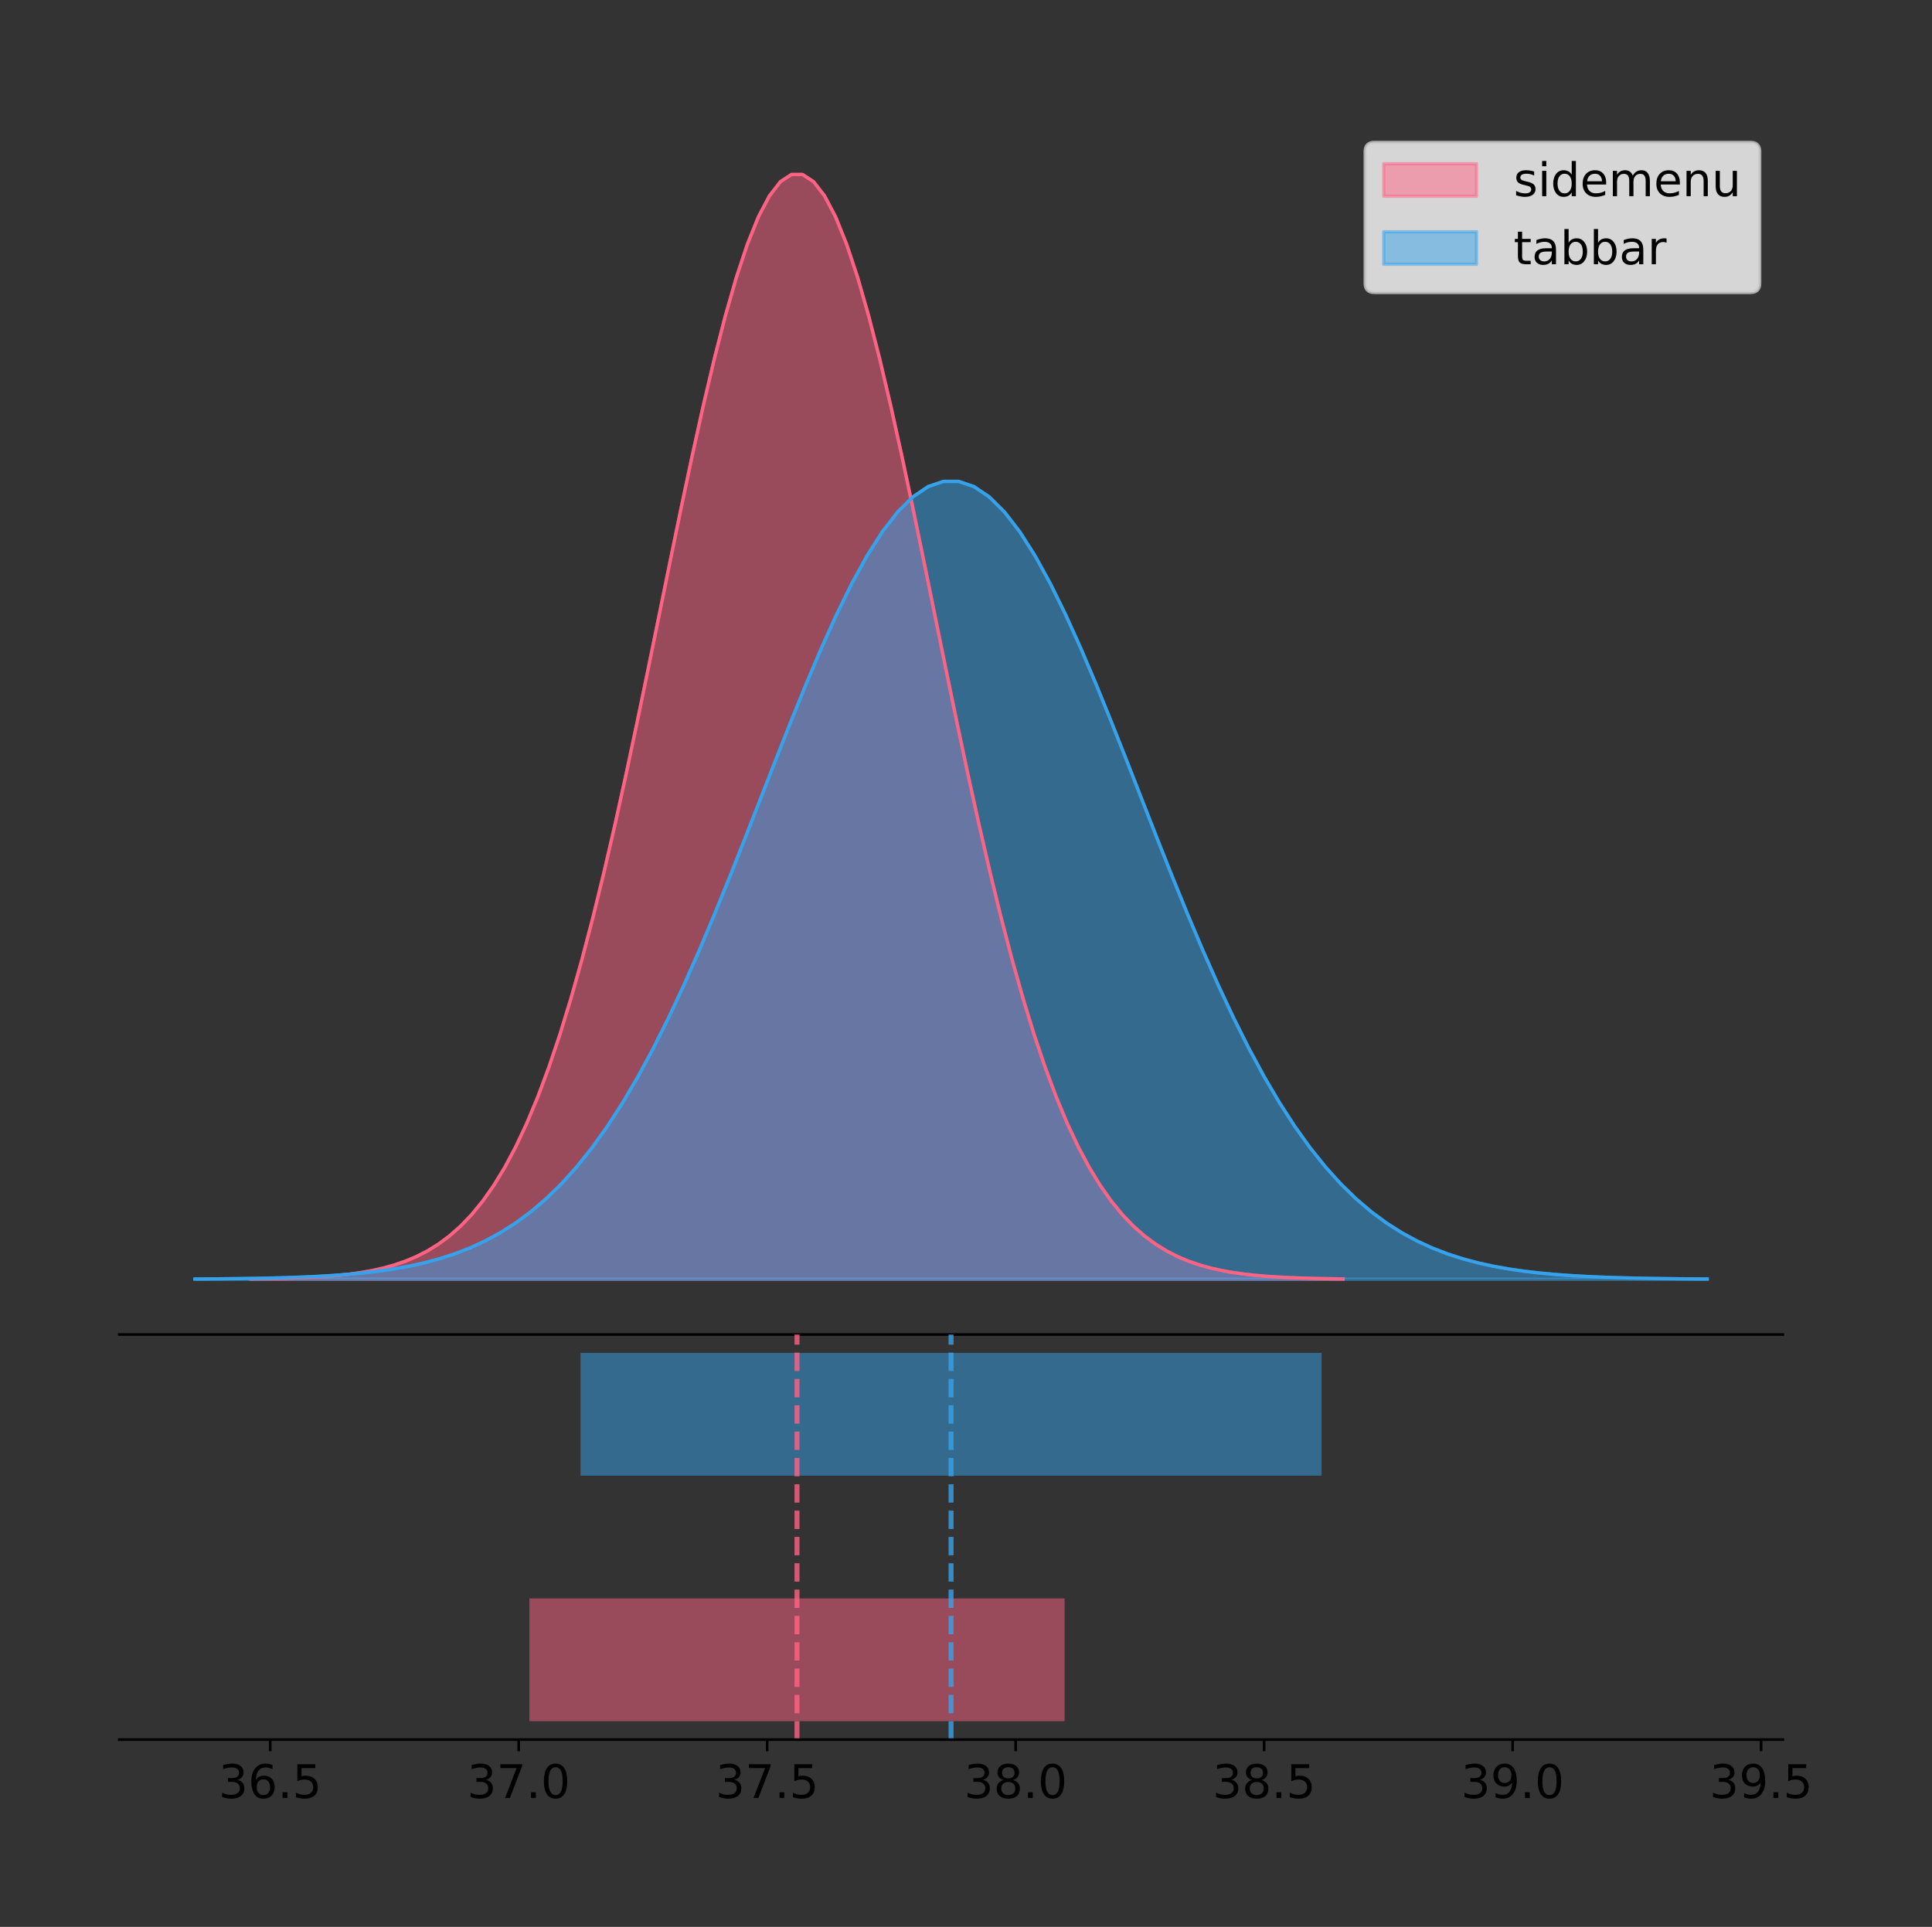 <?xml version="1.0" encoding="utf-8" standalone="no"?>
<!DOCTYPE svg PUBLIC "-//W3C//DTD SVG 1.1//EN"
  "http://www.w3.org/Graphics/SVG/1.1/DTD/svg11.dtd">
<!-- Created with matplotlib (https://matplotlib.org/) -->
<svg height="581.789pt" version="1.1" viewBox="0 0 583.22 581.789" width="583.22pt" xmlns="http://www.w3.org/2000/svg" xmlns:xlink="http://www.w3.org/1999/xlink">
 <rect x="0" y="0" width="583.22" height="581.789" fill="#333333" stroke="none"/>
 <defs>
  <style type="text/css">
*{stroke-linecap:butt;stroke-linejoin:round;}
  </style>
 </defs>
 <g id="figure_1">
  <g id="patch_1">
   <path d="M 0 581.789 
L 583.22 581.789 
L 583.22 0 
L 0 0 
z
" style="fill:none;"/>
  </g>
  <g id="axes_1">
   <g id="patch_2">
    <path d="M 36 402.93 
L 538.2 402.93 
L 538.2 36 
L 36 36 
z
" style="fill:none;"/>
   </g>
   <g id="PolyCollection_1">
    <defs>
     <path d="M 75.736 -195.538 
L 75.736 -195.65 
L 79.066 -195.692 
L 82.397 -195.749 
L 85.727 -195.825 
L 89.058 -195.925 
L 92.388 -196.058 
L 95.718 -196.23 
L 99.049 -196.455 
L 102.379 -196.744 
L 105.71 -197.115 
L 109.04 -197.585 
L 112.371 -198.179 
L 115.701 -198.923 
L 119.032 -199.848 
L 122.362 -200.99 
L 125.693 -202.39 
L 129.023 -204.093 
L 132.354 -206.151 
L 135.684 -208.617 
L 139.014 -211.552 
L 142.345 -215.017 
L 145.675 -219.078 
L 149.006 -223.801 
L 152.336 -229.25 
L 155.667 -235.488 
L 158.997 -242.572 
L 162.328 -250.552 
L 165.658 -259.468 
L 168.989 -269.344 
L 172.319 -280.192 
L 175.649 -292.002 
L 178.98 -304.744 
L 182.31 -318.365 
L 185.641 -332.786 
L 188.971 -347.901 
L 192.302 -363.58 
L 195.632 -379.667 
L 198.963 -395.98 
L 202.293 -412.318 
L 205.624 -428.462 
L 208.954 -444.18 
L 212.285 -459.23 
L 215.615 -473.372 
L 218.945 -486.366 
L 222.276 -497.987 
L 225.606 -508.025 
L 228.937 -516.294 
L 232.267 -522.64 
L 235.598 -526.94 
L 238.928 -529.111 
L 242.259 -529.111 
L 245.589 -526.94 
L 248.92 -522.64 
L 252.25 -516.294 
L 255.58 -508.025 
L 258.911 -497.987 
L 262.241 -486.366 
L 265.572 -473.372 
L 268.902 -459.23 
L 272.233 -444.18 
L 275.563 -428.462 
L 278.894 -412.318 
L 282.224 -395.98 
L 285.555 -379.667 
L 288.885 -363.58 
L 292.216 -347.901 
L 295.546 -332.786 
L 298.876 -318.365 
L 302.207 -304.744 
L 305.537 -292.002 
L 308.868 -280.192 
L 312.198 -269.344 
L 315.529 -259.468 
L 318.859 -250.552 
L 322.19 -242.572 
L 325.52 -235.488 
L 328.851 -229.25 
L 332.181 -223.801 
L 335.512 -219.078 
L 338.842 -215.017 
L 342.172 -211.552 
L 345.503 -208.617 
L 348.833 -206.151 
L 352.164 -204.093 
L 355.494 -202.39 
L 358.825 -200.99 
L 362.155 -199.848 
L 365.486 -198.923 
L 368.816 -198.179 
L 372.147 -197.585 
L 375.477 -197.115 
L 378.807 -196.744 
L 382.138 -196.455 
L 385.468 -196.23 
L 388.799 -196.058 
L 392.129 -195.925 
L 395.46 -195.825 
L 398.79 -195.749 
L 402.121 -195.692 
L 405.451 -195.65 
L 405.451 -195.538 
L 405.451 -195.538 
L 402.121 -195.538 
L 398.79 -195.538 
L 395.46 -195.538 
L 392.129 -195.538 
L 388.799 -195.538 
L 385.468 -195.538 
L 382.138 -195.538 
L 378.807 -195.538 
L 375.477 -195.538 
L 372.147 -195.538 
L 368.816 -195.538 
L 365.486 -195.538 
L 362.155 -195.538 
L 358.825 -195.538 
L 355.494 -195.538 
L 352.164 -195.538 
L 348.833 -195.538 
L 345.503 -195.538 
L 342.172 -195.538 
L 338.842 -195.538 
L 335.512 -195.538 
L 332.181 -195.538 
L 328.851 -195.538 
L 325.52 -195.538 
L 322.19 -195.538 
L 318.859 -195.538 
L 315.529 -195.538 
L 312.198 -195.538 
L 308.868 -195.538 
L 305.537 -195.538 
L 302.207 -195.538 
L 298.876 -195.538 
L 295.546 -195.538 
L 292.216 -195.538 
L 288.885 -195.538 
L 285.555 -195.538 
L 282.224 -195.538 
L 278.894 -195.538 
L 275.563 -195.538 
L 272.233 -195.538 
L 268.902 -195.538 
L 265.572 -195.538 
L 262.241 -195.538 
L 258.911 -195.538 
L 255.58 -195.538 
L 252.25 -195.538 
L 248.92 -195.538 
L 245.589 -195.538 
L 242.259 -195.538 
L 238.928 -195.538 
L 235.598 -195.538 
L 232.267 -195.538 
L 228.937 -195.538 
L 225.606 -195.538 
L 222.276 -195.538 
L 218.945 -195.538 
L 215.615 -195.538 
L 212.285 -195.538 
L 208.954 -195.538 
L 205.624 -195.538 
L 202.293 -195.538 
L 198.963 -195.538 
L 195.632 -195.538 
L 192.302 -195.538 
L 188.971 -195.538 
L 185.641 -195.538 
L 182.31 -195.538 
L 178.98 -195.538 
L 175.649 -195.538 
L 172.319 -195.538 
L 168.989 -195.538 
L 165.658 -195.538 
L 162.328 -195.538 
L 158.997 -195.538 
L 155.667 -195.538 
L 152.336 -195.538 
L 149.006 -195.538 
L 145.675 -195.538 
L 142.345 -195.538 
L 139.014 -195.538 
L 135.684 -195.538 
L 132.354 -195.538 
L 129.023 -195.538 
L 125.693 -195.538 
L 122.362 -195.538 
L 119.032 -195.538 
L 115.701 -195.538 
L 112.371 -195.538 
L 109.04 -195.538 
L 105.71 -195.538 
L 102.379 -195.538 
L 99.049 -195.538 
L 95.718 -195.538 
L 92.388 -195.538 
L 89.058 -195.538 
L 85.727 -195.538 
L 82.397 -195.538 
L 79.066 -195.538 
L 75.736 -195.538 
z
" id="m3b78903019" style="stroke:#ff6384;stroke-opacity:0.5;"/>
    </defs>
    <g clip-path="url(#pe0294718a5)">
     <use style="fill:#ff6384;fill-opacity:0.5;stroke:#ff6384;stroke-opacity:0.5;" x="0" xlink:href="#m3b78903019" y="581.789"/>
    </g>
   </g>
   <g id="PolyCollection_2">
    <defs>
     <path d="M 58.827 -195.538 
L 58.827 -195.619 
L 63.439 -195.649 
L 68.05 -195.69 
L 72.662 -195.745 
L 77.274 -195.818 
L 81.885 -195.913 
L 86.497 -196.038 
L 91.108 -196.2 
L 95.72 -196.409 
L 100.331 -196.677 
L 104.943 -197.017 
L 109.555 -197.445 
L 114.166 -197.983 
L 118.778 -198.651 
L 123.389 -199.475 
L 128.001 -200.487 
L 132.612 -201.717 
L 137.224 -203.202 
L 141.836 -204.984 
L 146.447 -207.103 
L 151.059 -209.606 
L 155.67 -212.539 
L 160.282 -215.949 
L 164.893 -219.885 
L 169.505 -224.39 
L 174.117 -229.506 
L 178.728 -235.269 
L 183.34 -241.708 
L 187.951 -248.841 
L 192.563 -256.675 
L 197.174 -265.204 
L 201.786 -274.407 
L 206.398 -284.243 
L 211.009 -294.658 
L 215.621 -305.574 
L 220.232 -316.898 
L 224.844 -328.515 
L 229.455 -340.297 
L 234.067 -352.096 
L 238.679 -363.755 
L 243.29 -375.106 
L 247.902 -385.976 
L 252.513 -396.188 
L 257.125 -405.573 
L 261.736 -413.965 
L 266.348 -421.215 
L 270.96 -427.187 
L 275.571 -431.77 
L 280.183 -434.875 
L 284.794 -436.443 
L 289.406 -436.443 
L 294.017 -434.875 
L 298.629 -431.77 
L 303.24 -427.187 
L 307.852 -421.215 
L 312.464 -413.965 
L 317.075 -405.573 
L 321.687 -396.188 
L 326.298 -385.976 
L 330.91 -375.106 
L 335.521 -363.755 
L 340.133 -352.096 
L 344.745 -340.297 
L 349.356 -328.515 
L 353.968 -316.898 
L 358.579 -305.574 
L 363.191 -294.658 
L 367.802 -284.243 
L 372.414 -274.407 
L 377.026 -265.204 
L 381.637 -256.675 
L 386.249 -248.841 
L 390.86 -241.708 
L 395.472 -235.269 
L 400.083 -229.506 
L 404.695 -224.39 
L 409.307 -219.885 
L 413.918 -215.949 
L 418.53 -212.539 
L 423.141 -209.606 
L 427.753 -207.103 
L 432.364 -204.984 
L 436.976 -203.202 
L 441.588 -201.717 
L 446.199 -200.487 
L 450.811 -199.475 
L 455.422 -198.651 
L 460.034 -197.983 
L 464.645 -197.445 
L 469.257 -197.017 
L 473.869 -196.677 
L 478.48 -196.409 
L 483.092 -196.2 
L 487.703 -196.038 
L 492.315 -195.913 
L 496.926 -195.818 
L 501.538 -195.745 
L 506.15 -195.69 
L 510.761 -195.649 
L 515.373 -195.619 
L 515.373 -195.538 
L 515.373 -195.538 
L 510.761 -195.538 
L 506.15 -195.538 
L 501.538 -195.538 
L 496.926 -195.538 
L 492.315 -195.538 
L 487.703 -195.538 
L 483.092 -195.538 
L 478.48 -195.538 
L 473.869 -195.538 
L 469.257 -195.538 
L 464.645 -195.538 
L 460.034 -195.538 
L 455.422 -195.538 
L 450.811 -195.538 
L 446.199 -195.538 
L 441.588 -195.538 
L 436.976 -195.538 
L 432.364 -195.538 
L 427.753 -195.538 
L 423.141 -195.538 
L 418.53 -195.538 
L 413.918 -195.538 
L 409.307 -195.538 
L 404.695 -195.538 
L 400.083 -195.538 
L 395.472 -195.538 
L 390.86 -195.538 
L 386.249 -195.538 
L 381.637 -195.538 
L 377.026 -195.538 
L 372.414 -195.538 
L 367.802 -195.538 
L 363.191 -195.538 
L 358.579 -195.538 
L 353.968 -195.538 
L 349.356 -195.538 
L 344.745 -195.538 
L 340.133 -195.538 
L 335.521 -195.538 
L 330.91 -195.538 
L 326.298 -195.538 
L 321.687 -195.538 
L 317.075 -195.538 
L 312.464 -195.538 
L 307.852 -195.538 
L 303.24 -195.538 
L 298.629 -195.538 
L 294.017 -195.538 
L 289.406 -195.538 
L 284.794 -195.538 
L 280.183 -195.538 
L 275.571 -195.538 
L 270.96 -195.538 
L 266.348 -195.538 
L 261.736 -195.538 
L 257.125 -195.538 
L 252.513 -195.538 
L 247.902 -195.538 
L 243.29 -195.538 
L 238.679 -195.538 
L 234.067 -195.538 
L 229.455 -195.538 
L 224.844 -195.538 
L 220.232 -195.538 
L 215.621 -195.538 
L 211.009 -195.538 
L 206.398 -195.538 
L 201.786 -195.538 
L 197.174 -195.538 
L 192.563 -195.538 
L 187.951 -195.538 
L 183.34 -195.538 
L 178.728 -195.538 
L 174.117 -195.538 
L 169.505 -195.538 
L 164.893 -195.538 
L 160.282 -195.538 
L 155.67 -195.538 
L 151.059 -195.538 
L 146.447 -195.538 
L 141.836 -195.538 
L 137.224 -195.538 
L 132.612 -195.538 
L 128.001 -195.538 
L 123.389 -195.538 
L 118.778 -195.538 
L 114.166 -195.538 
L 109.555 -195.538 
L 104.943 -195.538 
L 100.331 -195.538 
L 95.72 -195.538 
L 91.108 -195.538 
L 86.497 -195.538 
L 81.885 -195.538 
L 77.274 -195.538 
L 72.662 -195.538 
L 68.05 -195.538 
L 63.439 -195.538 
L 58.827 -195.538 
z
" id="mb20e376451" style="stroke:#36a2eb;stroke-opacity:0.5;"/>
    </defs>
    <g clip-path="url(#pe0294718a5)">
     <use style="fill:#36a2eb;fill-opacity:0.5;stroke:#36a2eb;stroke-opacity:0.5;" x="0" xlink:href="#mb20e376451" y="581.789"/>
    </g>
   </g>
   <g id="line2d_1">
    <path clip-path="url(#pe0294718a5)" d="M 75.736 386.139 
L 79.066 386.097 
L 82.397 386.04 
L 85.727 385.965 
L 89.058 385.864 
L 92.388 385.732 
L 95.718 385.559 
L 99.049 385.334 
L 102.379 385.045 
L 105.71 384.675 
L 109.04 384.204 
L 112.371 383.61 
L 115.701 382.867 
L 119.032 381.941 
L 122.362 380.799 
L 125.693 379.399 
L 129.023 377.696 
L 132.354 375.639 
L 135.684 373.172 
L 139.014 370.238 
L 142.345 366.772 
L 145.675 362.711 
L 149.006 357.989 
L 152.336 352.539 
L 155.667 346.301 
L 158.997 339.217 
L 162.328 331.237 
L 165.658 322.322 
L 168.989 312.445 
L 172.319 301.597 
L 175.649 289.787 
L 178.98 277.045 
L 182.31 263.424 
L 185.641 249.004 
L 188.971 233.888 
L 192.302 218.209 
L 195.632 202.123 
L 198.963 185.809 
L 202.293 169.471 
L 205.624 153.327 
L 208.954 137.61 
L 212.285 122.559 
L 215.615 108.418 
L 218.945 95.423 
L 222.276 83.803 
L 225.606 73.765 
L 228.937 65.495 
L 232.267 59.15 
L 235.598 54.85 
L 238.928 52.679 
L 242.259 52.679 
L 245.589 54.85 
L 248.92 59.15 
L 252.25 65.495 
L 255.58 73.765 
L 258.911 83.803 
L 262.241 95.423 
L 265.572 108.418 
L 268.902 122.559 
L 272.233 137.61 
L 275.563 153.327 
L 278.894 169.471 
L 282.224 185.809 
L 285.555 202.123 
L 288.885 218.209 
L 292.216 233.888 
L 295.546 249.004 
L 298.876 263.424 
L 302.207 277.045 
L 305.537 289.787 
L 308.868 301.597 
L 312.198 312.445 
L 315.529 322.322 
L 318.859 331.237 
L 322.19 339.217 
L 325.52 346.301 
L 328.851 352.539 
L 332.181 357.989 
L 335.512 362.711 
L 338.842 366.772 
L 342.172 370.238 
L 345.503 373.172 
L 348.833 375.639 
L 352.164 377.696 
L 355.494 379.399 
L 358.825 380.799 
L 362.155 381.941 
L 365.486 382.867 
L 368.816 383.61 
L 372.147 384.204 
L 375.477 384.675 
L 378.807 385.045 
L 382.138 385.334 
L 385.468 385.559 
L 388.799 385.732 
L 392.129 385.864 
L 395.46 385.965 
L 398.79 386.04 
L 402.121 386.097 
L 405.451 386.139 
" style="fill:none;stroke:#ff6384;stroke-linecap:square;"/>
   </g>
   <g id="line2d_2">
    <path clip-path="url(#pe0294718a5)" d="M 58.827 386.17 
L 63.439 386.14 
L 68.05 386.099 
L 72.662 386.044 
L 77.274 385.972 
L 81.885 385.876 
L 86.497 385.751 
L 91.108 385.589 
L 95.72 385.38 
L 100.331 385.113 
L 104.943 384.773 
L 109.555 384.344 
L 114.166 383.807 
L 118.778 383.139 
L 123.389 382.314 
L 128.001 381.303 
L 132.612 380.073 
L 137.224 378.587 
L 141.836 376.806 
L 146.447 374.686 
L 151.059 372.184 
L 155.67 369.251 
L 160.282 365.84 
L 164.893 361.905 
L 169.505 357.4 
L 174.117 352.283 
L 178.728 346.52 
L 183.34 340.082 
L 187.951 332.949 
L 192.563 325.115 
L 197.174 316.585 
L 201.786 307.383 
L 206.398 297.546 
L 211.009 287.131 
L 215.621 276.215 
L 220.232 264.892 
L 224.844 253.274 
L 229.455 241.493 
L 234.067 229.693 
L 238.679 218.034 
L 243.29 206.683 
L 247.902 195.814 
L 252.513 185.601 
L 257.125 176.216 
L 261.736 167.824 
L 266.348 160.575 
L 270.96 154.602 
L 275.571 150.02 
L 280.183 146.914 
L 284.794 145.346 
L 289.406 145.346 
L 294.017 146.914 
L 298.629 150.02 
L 303.24 154.602 
L 307.852 160.575 
L 312.464 167.824 
L 317.075 176.216 
L 321.687 185.601 
L 326.298 195.814 
L 330.91 206.683 
L 335.521 218.034 
L 340.133 229.693 
L 344.745 241.493 
L 349.356 253.274 
L 353.968 264.892 
L 358.579 276.215 
L 363.191 287.131 
L 367.802 297.546 
L 372.414 307.383 
L 377.026 316.585 
L 381.637 325.115 
L 386.249 332.949 
L 390.86 340.082 
L 395.472 346.52 
L 400.083 352.283 
L 404.695 357.4 
L 409.307 361.905 
L 413.918 365.84 
L 418.53 369.251 
L 423.141 372.184 
L 427.753 374.686 
L 432.364 376.806 
L 436.976 378.587 
L 441.588 380.073 
L 446.199 381.303 
L 450.811 382.314 
L 455.422 383.139 
L 460.034 383.807 
L 464.645 384.344 
L 469.257 384.773 
L 473.869 385.113 
L 478.48 385.38 
L 483.092 385.589 
L 487.703 385.751 
L 492.315 385.876 
L 496.926 385.972 
L 501.538 386.044 
L 506.15 386.099 
L 510.761 386.14 
L 515.373 386.17 
" style="fill:none;stroke:#36a2eb;stroke-linecap:square;"/>
   </g>
   <g id="patch_3">
    <path d="M 36 402.93 
L 538.2 402.93 
" style="fill:none;stroke:#000000;stroke-linecap:square;stroke-linejoin:miter;stroke-width:0.8;"/>
   </g>
   <g id="legend_1">
    <g id="patch_4">
     <path d="M 414.919 88.299 
L 528.4 88.299 
Q 531.2 88.299 531.2 85.499 
L 531.2 45.8 
Q 531.2 43 528.4 43 
L 414.919 43 
Q 412.119 43 412.119 45.8 
L 412.119 85.499 
Q 412.119 88.299 414.919 88.299 
z
" style="fill:#ffffff;opacity:0.8;stroke:#cccccc;stroke-linejoin:miter;"/>
    </g>
    <g id="patch_5">
     <path d="M 417.719 59.238 
L 445.719 59.238 
L 445.719 49.438 
L 417.719 49.438 
z
" style="fill:#ff6384;opacity:0.5;stroke:#ff6384;stroke-linejoin:miter;"/>
    </g>
    <g id="text_1">
     <!-- sidemenu -->
     <defs>
      <path d="M 44.281 53.078 
L 44.281 44.578 
Q 40.484 46.531 36.375 47.5 
Q 32.281 48.484 27.875 48.484 
Q 21.188 48.484 17.844 46.438 
Q 14.5 44.391 14.5 40.281 
Q 14.5 37.156 16.891 35.375 
Q 19.281 33.594 26.516 31.984 
L 29.594 31.297 
Q 39.156 29.25 43.188 25.516 
Q 47.219 21.781 47.219 15.094 
Q 47.219 7.469 41.188 3.016 
Q 35.156 -1.422 24.609 -1.422 
Q 20.219 -1.422 15.453 -0.562 
Q 10.688 0.297 5.422 2 
L 5.422 11.281 
Q 10.406 8.688 15.234 7.391 
Q 20.062 6.109 24.812 6.109 
Q 31.156 6.109 34.562 8.281 
Q 37.984 10.453 37.984 14.406 
Q 37.984 18.062 35.516 20.016 
Q 33.062 21.969 24.703 23.781 
L 21.578 24.516 
Q 13.234 26.266 9.516 29.906 
Q 5.812 33.547 5.812 39.891 
Q 5.812 47.609 11.281 51.797 
Q 16.75 56 26.812 56 
Q 31.781 56 36.172 55.266 
Q 40.578 54.547 44.281 53.078 
z
" id="DejaVuSans-115"/>
      <path d="M 9.422 54.688 
L 18.406 54.688 
L 18.406 0 
L 9.422 0 
z
M 9.422 75.984 
L 18.406 75.984 
L 18.406 64.594 
L 9.422 64.594 
z
" id="DejaVuSans-105"/>
      <path d="M 45.406 46.391 
L 45.406 75.984 
L 54.391 75.984 
L 54.391 0 
L 45.406 0 
L 45.406 8.203 
Q 42.578 3.328 38.25 0.953 
Q 33.938 -1.422 27.875 -1.422 
Q 17.969 -1.422 11.734 6.484 
Q 5.516 14.406 5.516 27.297 
Q 5.516 40.188 11.734 48.094 
Q 17.969 56 27.875 56 
Q 33.938 56 38.25 53.625 
Q 42.578 51.266 45.406 46.391 
z
M 14.797 27.297 
Q 14.797 17.391 18.875 11.75 
Q 22.953 6.109 30.078 6.109 
Q 37.203 6.109 41.297 11.75 
Q 45.406 17.391 45.406 27.297 
Q 45.406 37.203 41.297 42.844 
Q 37.203 48.484 30.078 48.484 
Q 22.953 48.484 18.875 42.844 
Q 14.797 37.203 14.797 27.297 
z
" id="DejaVuSans-100"/>
      <path d="M 56.203 29.594 
L 56.203 25.203 
L 14.891 25.203 
Q 15.484 15.922 20.484 11.062 
Q 25.484 6.203 34.422 6.203 
Q 39.594 6.203 44.453 7.469 
Q 49.312 8.734 54.109 11.281 
L 54.109 2.781 
Q 49.266 0.734 44.188 -0.344 
Q 39.109 -1.422 33.891 -1.422 
Q 20.797 -1.422 13.156 6.188 
Q 5.516 13.812 5.516 26.812 
Q 5.516 40.234 12.766 48.109 
Q 20.016 56 32.328 56 
Q 43.359 56 49.781 48.891 
Q 56.203 41.797 56.203 29.594 
z
M 47.219 32.234 
Q 47.125 39.594 43.094 43.984 
Q 39.062 48.391 32.422 48.391 
Q 24.906 48.391 20.391 44.141 
Q 15.875 39.891 15.188 32.172 
z
" id="DejaVuSans-101"/>
      <path d="M 52 44.188 
Q 55.375 50.25 60.062 53.125 
Q 64.75 56 71.094 56 
Q 79.641 56 84.281 50.016 
Q 88.922 44.047 88.922 33.016 
L 88.922 0 
L 79.891 0 
L 79.891 32.719 
Q 79.891 40.578 77.094 44.375 
Q 74.312 48.188 68.609 48.188 
Q 61.625 48.188 57.562 43.547 
Q 53.516 38.922 53.516 30.906 
L 53.516 0 
L 44.484 0 
L 44.484 32.719 
Q 44.484 40.625 41.703 44.406 
Q 38.922 48.188 33.109 48.188 
Q 26.219 48.188 22.156 43.531 
Q 18.109 38.875 18.109 30.906 
L 18.109 0 
L 9.078 0 
L 9.078 54.688 
L 18.109 54.688 
L 18.109 46.188 
Q 21.188 51.219 25.484 53.609 
Q 29.781 56 35.688 56 
Q 41.656 56 45.828 52.969 
Q 50 49.953 52 44.188 
z
" id="DejaVuSans-109"/>
      <path d="M 54.891 33.016 
L 54.891 0 
L 45.906 0 
L 45.906 32.719 
Q 45.906 40.484 42.875 44.328 
Q 39.844 48.188 33.797 48.188 
Q 26.516 48.188 22.312 43.547 
Q 18.109 38.922 18.109 30.906 
L 18.109 0 
L 9.078 0 
L 9.078 54.688 
L 18.109 54.688 
L 18.109 46.188 
Q 21.344 51.125 25.703 53.562 
Q 30.078 56 35.797 56 
Q 45.219 56 50.047 50.172 
Q 54.891 44.344 54.891 33.016 
z
" id="DejaVuSans-110"/>
      <path d="M 8.5 21.578 
L 8.5 54.688 
L 17.484 54.688 
L 17.484 21.922 
Q 17.484 14.156 20.5 10.266 
Q 23.531 6.391 29.594 6.391 
Q 36.859 6.391 41.078 11.031 
Q 45.312 15.672 45.312 23.688 
L 45.312 54.688 
L 54.297 54.688 
L 54.297 0 
L 45.312 0 
L 45.312 8.406 
Q 42.047 3.422 37.719 1 
Q 33.406 -1.422 27.688 -1.422 
Q 18.266 -1.422 13.375 4.438 
Q 8.5 10.297 8.5 21.578 
z
M 31.109 56 
z
" id="DejaVuSans-117"/>
     </defs>
     <g transform="translate(456.919 59.238)scale(0.14 -0.14)">
      <use xlink:href="#DejaVuSans-115"/>
      <use x="52.1" xlink:href="#DejaVuSans-105"/>
      <use x="79.883" xlink:href="#DejaVuSans-100"/>
      <use x="143.359" xlink:href="#DejaVuSans-101"/>
      <use x="204.883" xlink:href="#DejaVuSans-109"/>
      <use x="302.295" xlink:href="#DejaVuSans-101"/>
      <use x="363.818" xlink:href="#DejaVuSans-110"/>
      <use x="427.197" xlink:href="#DejaVuSans-117"/>
     </g>
    </g>
    <g id="patch_6">
     <path d="M 417.719 79.787 
L 445.719 79.787 
L 445.719 69.987 
L 417.719 69.987 
z
" style="fill:#36a2eb;opacity:0.5;stroke:#36a2eb;stroke-linejoin:miter;"/>
    </g>
    <g id="text_2">
     <!-- tabbar -->
     <defs>
      <path d="M 18.312 70.219 
L 18.312 54.688 
L 36.812 54.688 
L 36.812 47.703 
L 18.312 47.703 
L 18.312 18.016 
Q 18.312 11.328 20.141 9.422 
Q 21.969 7.516 27.594 7.516 
L 36.812 7.516 
L 36.812 0 
L 27.594 0 
Q 17.188 0 13.234 3.875 
Q 9.281 7.766 9.281 18.016 
L 9.281 47.703 
L 2.688 47.703 
L 2.688 54.688 
L 9.281 54.688 
L 9.281 70.219 
z
" id="DejaVuSans-116"/>
      <path d="M 34.281 27.484 
Q 23.391 27.484 19.188 25 
Q 14.984 22.516 14.984 16.5 
Q 14.984 11.719 18.141 8.906 
Q 21.297 6.109 26.703 6.109 
Q 34.188 6.109 38.703 11.406 
Q 43.219 16.703 43.219 25.484 
L 43.219 27.484 
z
M 52.203 31.203 
L 52.203 0 
L 43.219 0 
L 43.219 8.297 
Q 40.141 3.328 35.547 0.953 
Q 30.953 -1.422 24.312 -1.422 
Q 15.922 -1.422 10.953 3.297 
Q 6 8.016 6 15.922 
Q 6 25.141 12.172 29.828 
Q 18.359 34.516 30.609 34.516 
L 43.219 34.516 
L 43.219 35.406 
Q 43.219 41.609 39.141 45 
Q 35.062 48.391 27.688 48.391 
Q 23 48.391 18.547 47.266 
Q 14.109 46.141 10.016 43.891 
L 10.016 52.203 
Q 14.938 54.109 19.578 55.047 
Q 24.219 56 28.609 56 
Q 40.484 56 46.344 49.844 
Q 52.203 43.703 52.203 31.203 
z
" id="DejaVuSans-97"/>
      <path d="M 48.688 27.297 
Q 48.688 37.203 44.609 42.844 
Q 40.531 48.484 33.406 48.484 
Q 26.266 48.484 22.188 42.844 
Q 18.109 37.203 18.109 27.297 
Q 18.109 17.391 22.188 11.75 
Q 26.266 6.109 33.406 6.109 
Q 40.531 6.109 44.609 11.75 
Q 48.688 17.391 48.688 27.297 
z
M 18.109 46.391 
Q 20.953 51.266 25.266 53.625 
Q 29.594 56 35.594 56 
Q 45.562 56 51.781 48.094 
Q 58.016 40.188 58.016 27.297 
Q 58.016 14.406 51.781 6.484 
Q 45.562 -1.422 35.594 -1.422 
Q 29.594 -1.422 25.266 0.953 
Q 20.953 3.328 18.109 8.203 
L 18.109 0 
L 9.078 0 
L 9.078 75.984 
L 18.109 75.984 
z
" id="DejaVuSans-98"/>
      <path d="M 41.109 46.297 
Q 39.594 47.172 37.812 47.578 
Q 36.031 48 33.891 48 
Q 26.266 48 22.188 43.047 
Q 18.109 38.094 18.109 28.812 
L 18.109 0 
L 9.078 0 
L 9.078 54.688 
L 18.109 54.688 
L 18.109 46.188 
Q 20.953 51.172 25.484 53.578 
Q 30.031 56 36.531 56 
Q 37.453 56 38.578 55.875 
Q 39.703 55.766 41.062 55.516 
z
" id="DejaVuSans-114"/>
     </defs>
     <g transform="translate(456.919 79.787)scale(0.14 -0.14)">
      <use xlink:href="#DejaVuSans-116"/>
      <use x="39.209" xlink:href="#DejaVuSans-97"/>
      <use x="100.488" xlink:href="#DejaVuSans-98"/>
      <use x="163.965" xlink:href="#DejaVuSans-98"/>
      <use x="227.441" xlink:href="#DejaVuSans-97"/>
      <use x="288.721" xlink:href="#DejaVuSans-114"/>
     </g>
    </g>
   </g>
  </g>
  <g id="axes_2">
   <g id="patch_7">
    <path d="M 36 525.24 
L 538.2 525.24 
L 538.2 402.93 
L 36 402.93 
z
" style="fill:none;"/>
   </g>
   <g id="patch_8">
    <path clip-path="url(#pd0df728612)" d="M 159.813 519.68 
L 321.374 519.68 
L 321.374 482.617 
L 159.813 482.617 
z
" style="fill:#ff6384;opacity:0.5;"/>
   </g>
   <g id="patch_9">
    <path clip-path="url(#pd0df728612)" d="M 175.246 445.553 
L 398.954 445.553 
L 398.954 408.49 
L 175.246 408.49 
z
" style="fill:#36a2eb;opacity:0.5;"/>
   </g>
   <g id="matplotlib.axis_1">
    <g id="xtick_1">
     <g id="line2d_3">
      <defs>
       <path d="M 0 0 
L 0 3.5 
" id="mce6f4091e9" style="stroke:#000000;stroke-width:0.8;"/>
      </defs>
      <g>
       <use style="stroke:#000000;stroke-width:0.8;" x="81.571" xlink:href="#mce6f4091e9" y="525.24"/>
      </g>
     </g>
     <g id="text_3">
      <!-- 36.5 -->
      <defs>
       <path d="M 40.578 39.312 
Q 47.656 37.797 51.625 33 
Q 55.609 28.219 55.609 21.188 
Q 55.609 10.406 48.188 4.484 
Q 40.766 -1.422 27.094 -1.422 
Q 22.516 -1.422 17.656 -0.516 
Q 12.797 0.391 7.625 2.203 
L 7.625 11.719 
Q 11.719 9.328 16.594 8.109 
Q 21.484 6.891 26.812 6.891 
Q 36.078 6.891 40.938 10.547 
Q 45.797 14.203 45.797 21.188 
Q 45.797 27.641 41.281 31.266 
Q 36.766 34.906 28.719 34.906 
L 20.219 34.906 
L 20.219 43.016 
L 29.109 43.016 
Q 36.375 43.016 40.234 45.922 
Q 44.094 48.828 44.094 54.297 
Q 44.094 59.906 40.109 62.906 
Q 36.141 65.922 28.719 65.922 
Q 24.656 65.922 20.016 65.031 
Q 15.375 64.156 9.812 62.312 
L 9.812 71.094 
Q 15.438 72.656 20.344 73.438 
Q 25.25 74.219 29.594 74.219 
Q 40.828 74.219 47.359 69.109 
Q 53.906 64.016 53.906 55.328 
Q 53.906 49.266 50.438 45.094 
Q 46.969 40.922 40.578 39.312 
z
" id="DejaVuSans-51"/>
       <path d="M 33.016 40.375 
Q 26.375 40.375 22.484 35.828 
Q 18.609 31.297 18.609 23.391 
Q 18.609 15.531 22.484 10.953 
Q 26.375 6.391 33.016 6.391 
Q 39.656 6.391 43.531 10.953 
Q 47.406 15.531 47.406 23.391 
Q 47.406 31.297 43.531 35.828 
Q 39.656 40.375 33.016 40.375 
z
M 52.594 71.297 
L 52.594 62.312 
Q 48.875 64.062 45.094 64.984 
Q 41.312 65.922 37.594 65.922 
Q 27.828 65.922 22.672 59.328 
Q 17.531 52.734 16.797 39.406 
Q 19.672 43.656 24.016 45.922 
Q 28.375 48.188 33.594 48.188 
Q 44.578 48.188 50.953 41.516 
Q 57.328 34.859 57.328 23.391 
Q 57.328 12.156 50.688 5.359 
Q 44.047 -1.422 33.016 -1.422 
Q 20.359 -1.422 13.672 8.266 
Q 6.984 17.969 6.984 36.375 
Q 6.984 53.656 15.188 63.938 
Q 23.391 74.219 37.203 74.219 
Q 40.922 74.219 44.703 73.484 
Q 48.484 72.75 52.594 71.297 
z
" id="DejaVuSans-54"/>
       <path d="M 10.688 12.406 
L 21 12.406 
L 21 0 
L 10.688 0 
z
" id="DejaVuSans-46"/>
       <path d="M 10.797 72.906 
L 49.516 72.906 
L 49.516 64.594 
L 19.828 64.594 
L 19.828 46.734 
Q 21.969 47.469 24.109 47.828 
Q 26.266 48.188 28.422 48.188 
Q 40.625 48.188 47.75 41.5 
Q 54.891 34.812 54.891 23.391 
Q 54.891 11.625 47.562 5.094 
Q 40.234 -1.422 26.906 -1.422 
Q 22.312 -1.422 17.547 -0.641 
Q 12.797 0.141 7.719 1.703 
L 7.719 11.625 
Q 12.109 9.234 16.797 8.062 
Q 21.484 6.891 26.703 6.891 
Q 35.156 6.891 40.078 11.328 
Q 45.016 15.766 45.016 23.391 
Q 45.016 31 40.078 35.438 
Q 35.156 39.891 26.703 39.891 
Q 22.75 39.891 18.812 39.016 
Q 14.891 38.141 10.797 36.281 
z
" id="DejaVuSans-53"/>
      </defs>
      <g transform="translate(65.985 542.878)scale(0.14 -0.14)">
       <use xlink:href="#DejaVuSans-51"/>
       <use x="63.623" xlink:href="#DejaVuSans-54"/>
       <use x="127.246" xlink:href="#DejaVuSans-46"/>
       <use x="159.033" xlink:href="#DejaVuSans-53"/>
      </g>
     </g>
    </g>
    <g id="xtick_2">
     <g id="line2d_4">
      <g>
       <use style="stroke:#000000;stroke-width:0.8;" x="156.582" xlink:href="#mce6f4091e9" y="525.24"/>
      </g>
     </g>
     <g id="text_4">
      <!-- 37.0 -->
      <defs>
       <path d="M 8.203 72.906 
L 55.078 72.906 
L 55.078 68.703 
L 28.609 0 
L 18.312 0 
L 43.219 64.594 
L 8.203 64.594 
z
" id="DejaVuSans-55"/>
       <path d="M 31.781 66.406 
Q 24.172 66.406 20.328 58.906 
Q 16.5 51.422 16.5 36.375 
Q 16.5 21.391 20.328 13.891 
Q 24.172 6.391 31.781 6.391 
Q 39.453 6.391 43.281 13.891 
Q 47.125 21.391 47.125 36.375 
Q 47.125 51.422 43.281 58.906 
Q 39.453 66.406 31.781 66.406 
z
M 31.781 74.219 
Q 44.047 74.219 50.516 64.516 
Q 56.984 54.828 56.984 36.375 
Q 56.984 17.969 50.516 8.266 
Q 44.047 -1.422 31.781 -1.422 
Q 19.531 -1.422 13.062 8.266 
Q 6.594 17.969 6.594 36.375 
Q 6.594 54.828 13.062 64.516 
Q 19.531 74.219 31.781 74.219 
z
" id="DejaVuSans-48"/>
      </defs>
      <g transform="translate(140.996 542.878)scale(0.14 -0.14)">
       <use xlink:href="#DejaVuSans-51"/>
       <use x="63.623" xlink:href="#DejaVuSans-55"/>
       <use x="127.246" xlink:href="#DejaVuSans-46"/>
       <use x="159.033" xlink:href="#DejaVuSans-48"/>
      </g>
     </g>
    </g>
    <g id="xtick_3">
     <g id="line2d_5">
      <g>
       <use style="stroke:#000000;stroke-width:0.8;" x="231.592" xlink:href="#mce6f4091e9" y="525.24"/>
      </g>
     </g>
     <g id="text_5">
      <!-- 37.5 -->
      <g transform="translate(216.006 542.878)scale(0.14 -0.14)">
       <use xlink:href="#DejaVuSans-51"/>
       <use x="63.623" xlink:href="#DejaVuSans-55"/>
       <use x="127.246" xlink:href="#DejaVuSans-46"/>
       <use x="159.033" xlink:href="#DejaVuSans-53"/>
      </g>
     </g>
    </g>
    <g id="xtick_4">
     <g id="line2d_6">
      <g>
       <use style="stroke:#000000;stroke-width:0.8;" x="306.603" xlink:href="#mce6f4091e9" y="525.24"/>
      </g>
     </g>
     <g id="text_6">
      <!-- 38.0 -->
      <defs>
       <path d="M 31.781 34.625 
Q 24.75 34.625 20.719 30.859 
Q 16.703 27.094 16.703 20.516 
Q 16.703 13.922 20.719 10.156 
Q 24.75 6.391 31.781 6.391 
Q 38.812 6.391 42.859 10.172 
Q 46.922 13.969 46.922 20.516 
Q 46.922 27.094 42.891 30.859 
Q 38.875 34.625 31.781 34.625 
z
M 21.922 38.812 
Q 15.578 40.375 12.031 44.719 
Q 8.5 49.078 8.5 55.328 
Q 8.5 64.062 14.719 69.141 
Q 20.953 74.219 31.781 74.219 
Q 42.672 74.219 48.875 69.141 
Q 55.078 64.062 55.078 55.328 
Q 55.078 49.078 51.531 44.719 
Q 48 40.375 41.703 38.812 
Q 48.828 37.156 52.797 32.312 
Q 56.781 27.484 56.781 20.516 
Q 56.781 9.906 50.312 4.234 
Q 43.844 -1.422 31.781 -1.422 
Q 19.734 -1.422 13.25 4.234 
Q 6.781 9.906 6.781 20.516 
Q 6.781 27.484 10.781 32.312 
Q 14.797 37.156 21.922 38.812 
z
M 18.312 54.391 
Q 18.312 48.734 21.844 45.562 
Q 25.391 42.391 31.781 42.391 
Q 38.141 42.391 41.719 45.562 
Q 45.312 48.734 45.312 54.391 
Q 45.312 60.062 41.719 63.234 
Q 38.141 66.406 31.781 66.406 
Q 25.391 66.406 21.844 63.234 
Q 18.312 60.062 18.312 54.391 
z
" id="DejaVuSans-56"/>
      </defs>
      <g transform="translate(291.017 542.878)scale(0.14 -0.14)">
       <use xlink:href="#DejaVuSans-51"/>
       <use x="63.623" xlink:href="#DejaVuSans-56"/>
       <use x="127.246" xlink:href="#DejaVuSans-46"/>
       <use x="159.033" xlink:href="#DejaVuSans-48"/>
      </g>
     </g>
    </g>
    <g id="xtick_5">
     <g id="line2d_7">
      <g>
       <use style="stroke:#000000;stroke-width:0.8;" x="381.613" xlink:href="#mce6f4091e9" y="525.24"/>
      </g>
     </g>
     <g id="text_7">
      <!-- 38.5 -->
      <g transform="translate(366.027 542.878)scale(0.14 -0.14)">
       <use xlink:href="#DejaVuSans-51"/>
       <use x="63.623" xlink:href="#DejaVuSans-56"/>
       <use x="127.246" xlink:href="#DejaVuSans-46"/>
       <use x="159.033" xlink:href="#DejaVuSans-53"/>
      </g>
     </g>
    </g>
    <g id="xtick_6">
     <g id="line2d_8">
      <g>
       <use style="stroke:#000000;stroke-width:0.8;" x="456.624" xlink:href="#mce6f4091e9" y="525.24"/>
      </g>
     </g>
     <g id="text_8">
      <!-- 39.0 -->
      <defs>
       <path d="M 10.984 1.516 
L 10.984 10.5 
Q 14.703 8.734 18.5 7.812 
Q 22.312 6.891 25.984 6.891 
Q 35.75 6.891 40.891 13.453 
Q 46.047 20.016 46.781 33.406 
Q 43.953 29.203 39.594 26.953 
Q 35.25 24.703 29.984 24.703 
Q 19.047 24.703 12.672 31.312 
Q 6.297 37.938 6.297 49.422 
Q 6.297 60.641 12.938 67.422 
Q 19.578 74.219 30.609 74.219 
Q 43.266 74.219 49.922 64.516 
Q 56.594 54.828 56.594 36.375 
Q 56.594 19.141 48.406 8.859 
Q 40.234 -1.422 26.422 -1.422 
Q 22.703 -1.422 18.891 -0.688 
Q 15.094 0.047 10.984 1.516 
z
M 30.609 32.422 
Q 37.25 32.422 41.125 36.953 
Q 45.016 41.5 45.016 49.422 
Q 45.016 57.281 41.125 61.844 
Q 37.25 66.406 30.609 66.406 
Q 23.969 66.406 20.094 61.844 
Q 16.219 57.281 16.219 49.422 
Q 16.219 41.5 20.094 36.953 
Q 23.969 32.422 30.609 32.422 
z
" id="DejaVuSans-57"/>
      </defs>
      <g transform="translate(441.038 542.878)scale(0.14 -0.14)">
       <use xlink:href="#DejaVuSans-51"/>
       <use x="63.623" xlink:href="#DejaVuSans-57"/>
       <use x="127.246" xlink:href="#DejaVuSans-46"/>
       <use x="159.033" xlink:href="#DejaVuSans-48"/>
      </g>
     </g>
    </g>
    <g id="xtick_7">
     <g id="line2d_9">
      <g>
       <use style="stroke:#000000;stroke-width:0.8;" x="531.635" xlink:href="#mce6f4091e9" y="525.24"/>
      </g>
     </g>
     <g id="text_9">
      <!-- 39.5 -->
      <g transform="translate(516.049 542.878)scale(0.14 -0.14)">
       <use xlink:href="#DejaVuSans-51"/>
       <use x="63.623" xlink:href="#DejaVuSans-57"/>
       <use x="127.246" xlink:href="#DejaVuSans-46"/>
       <use x="159.033" xlink:href="#DejaVuSans-53"/>
      </g>
     </g>
    </g>
   </g>
   <g id="line2d_10">
    <path clip-path="url(#pd0df728612)" d="M 240.593 525.24 
L 240.593 402.93 
" style="fill:none;stroke:#ff6384;stroke-dasharray:5.55,2.4;stroke-dashoffset:0;stroke-opacity:0.8;stroke-width:1.5;"/>
   </g>
   <g id="line2d_11">
    <path clip-path="url(#pd0df728612)" d="M 287.1 525.24 
L 287.1 402.93 
" style="fill:none;stroke:#36a2eb;stroke-dasharray:5.55,2.4;stroke-dashoffset:0;stroke-opacity:0.8;stroke-width:1.5;"/>
   </g>
   <g id="patch_10">
    <path d="M 36 525.24 
L 538.2 525.24 
" style="fill:none;stroke:#000000;stroke-linecap:square;stroke-linejoin:miter;stroke-width:0.8;"/>
   </g>
  </g>
 </g>
 <defs>
  <clipPath id="pe0294718a5">
   <rect height="366.93" width="502.2" x="36" y="36"/>
  </clipPath>
  <clipPath id="pd0df728612">
   <rect height="122.31" width="502.2" x="36" y="402.93"/>
  </clipPath>
 </defs>
</svg>
